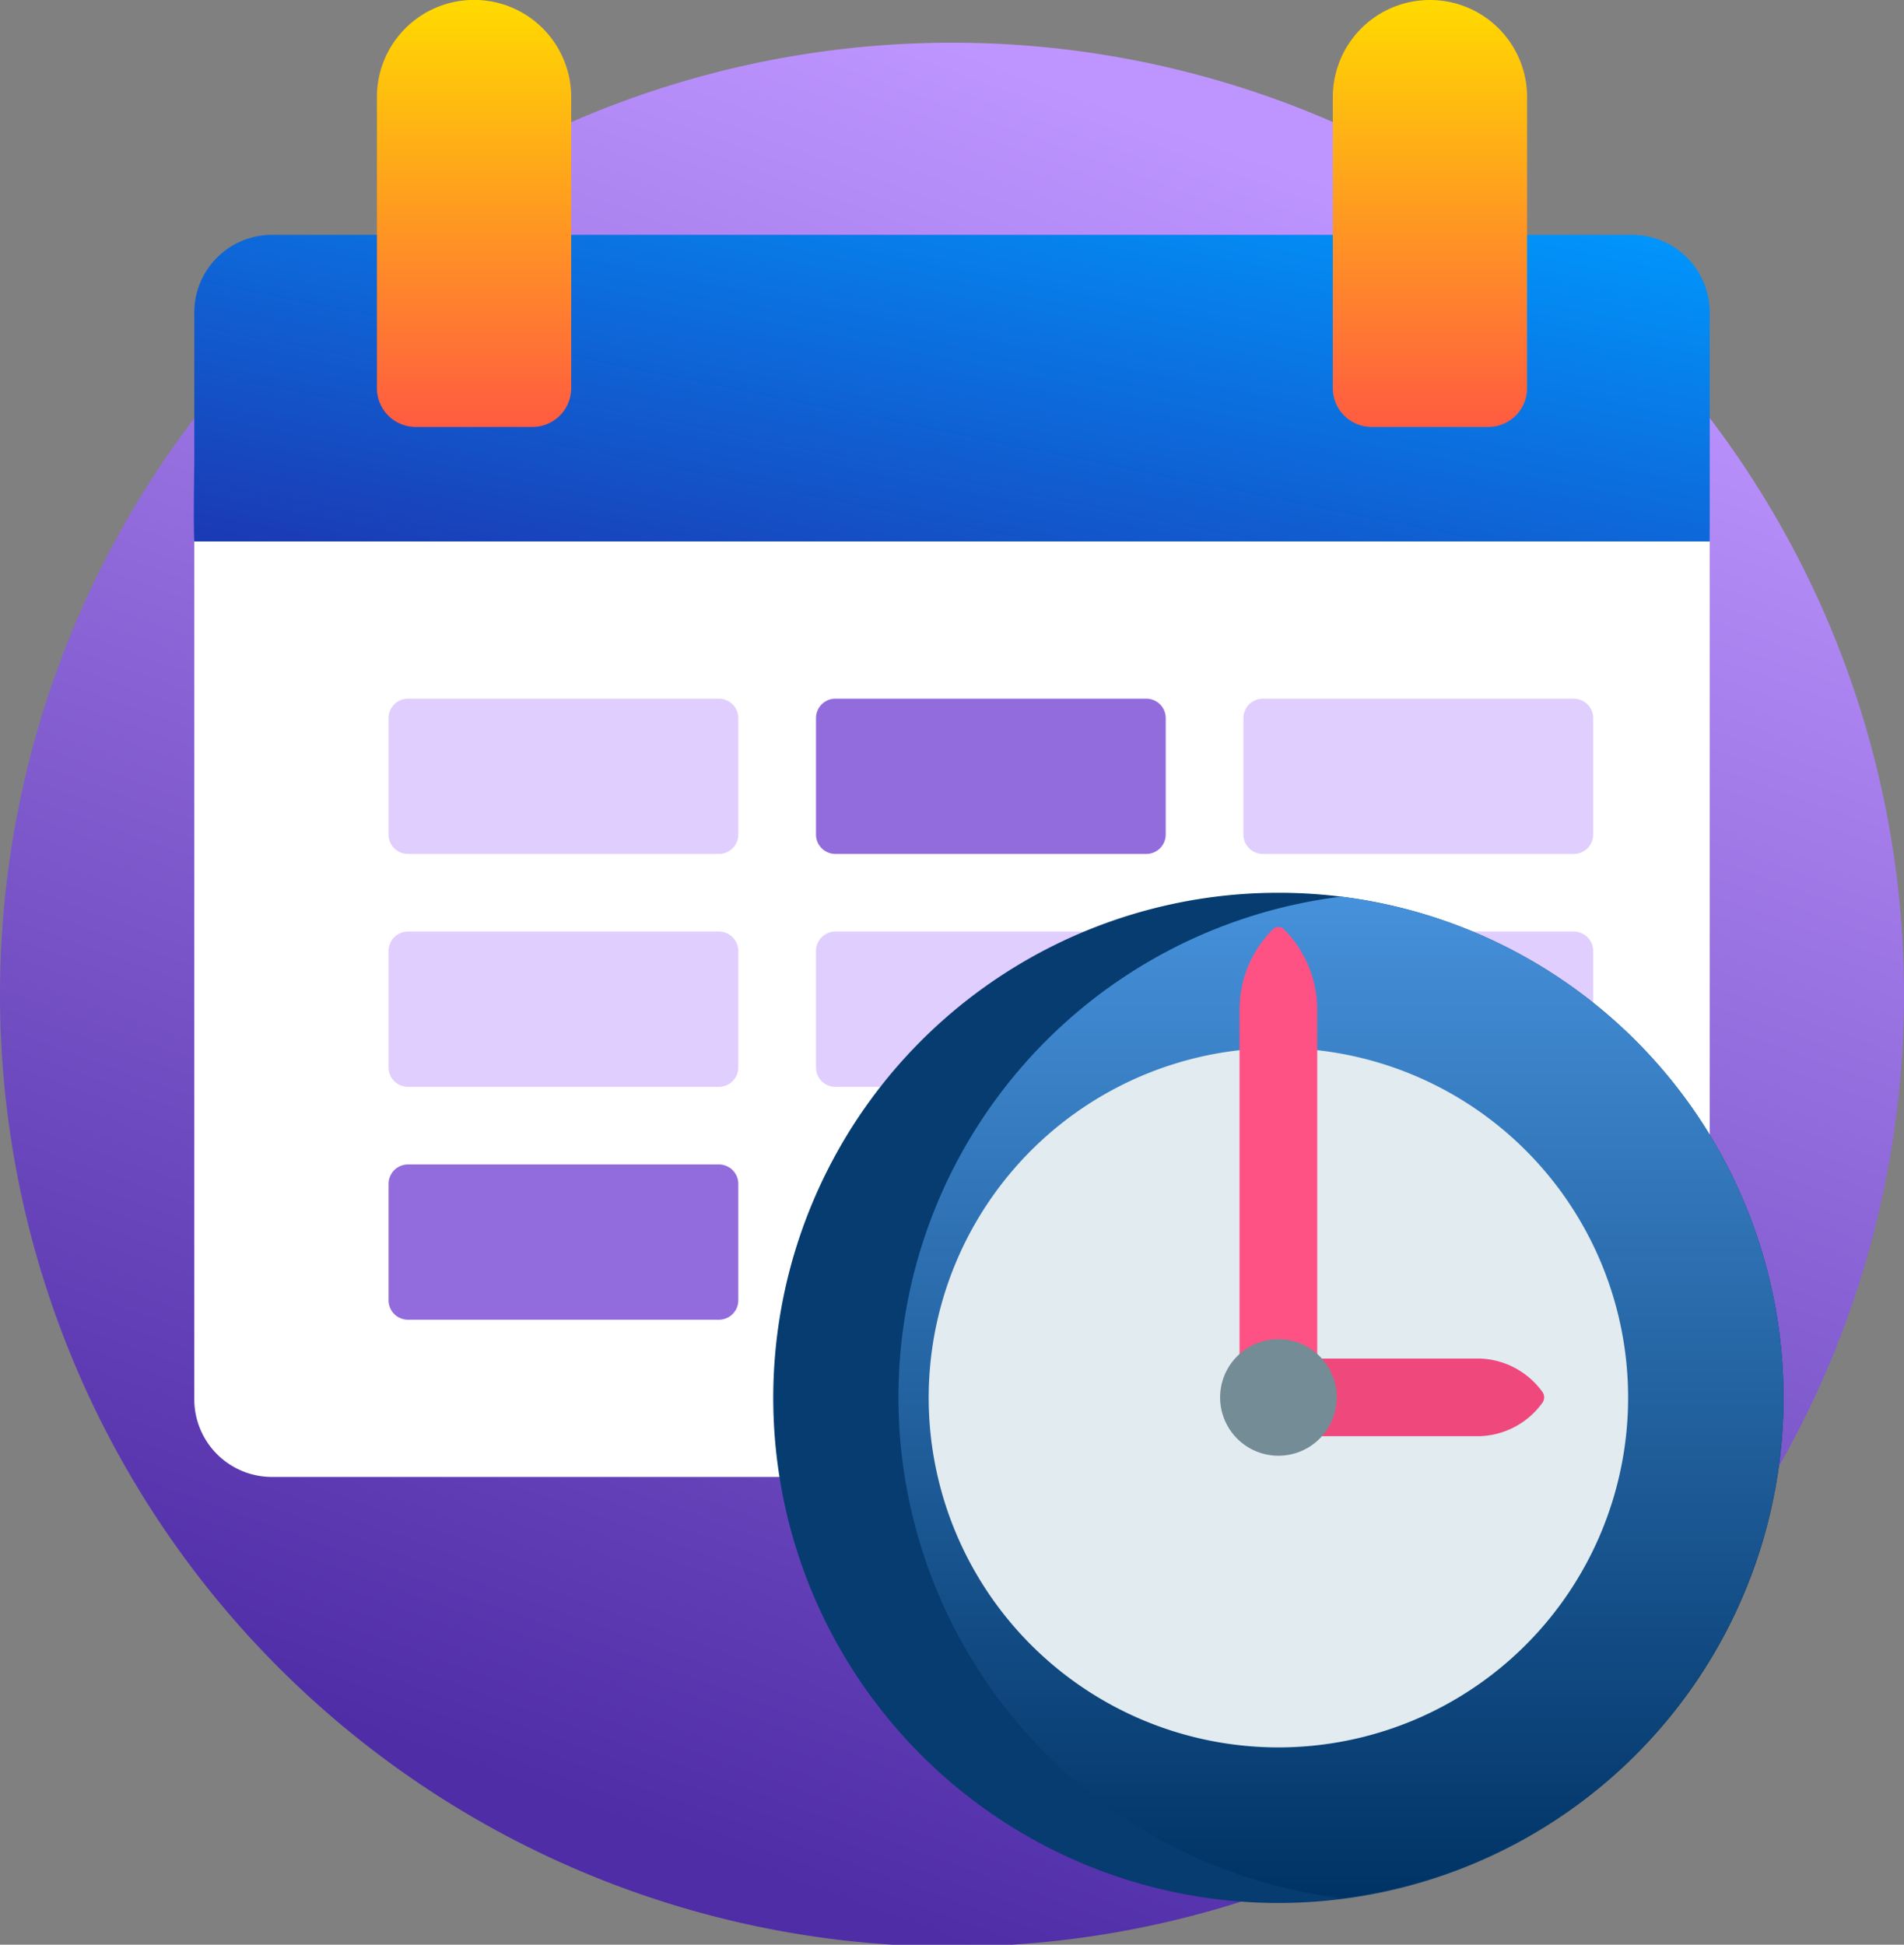 <svg xmlns="http://www.w3.org/2000/svg" id="ic_calendar_" width="140" height="143" data-name="ic_calendar" viewBox="0 0 140 143">
    <rect x="0" y="0" width="140" height="143" fill="#808080" stroke="none"/>
    <defs>
        <style>
            .cls-1{fill:url(#linear-gradient)}.cls-2{fill:#fff}.cls-3{fill:url(#linear-gradient-2)}.cls-4{fill:url(#linear-gradient-3)}.cls-5{fill:#e0cefe}.cls-6{fill:#926bdc}.cls-7{fill:#063c70}.cls-8{fill:url(#linear-gradient-4)}.cls-9{fill:#e1ebf0}.cls-10{fill:#ff5284}.cls-11{fill:#ef487d}.cls-12{fill:#738c96}
        </style>
        <linearGradient id="linear-gradient" x1=".83" x2=".513" y1=".124" y2="1" gradientUnits="objectBoundingBox">
            <stop offset="0" stop-color="#be95ff"/>
            <stop offset="1" stop-color="#4f2da7"/>
        </linearGradient>
        <linearGradient id="linear-gradient-2" x1="1" x2="0" y2="1" gradientUnits="objectBoundingBox">
            <stop offset="0" stop-color="#0097fd"/>
            <stop offset="1" stop-color="#1b39b4"/>
        </linearGradient>
        <linearGradient id="linear-gradient-3" x1=".5" x2=".5" y2="1" gradientUnits="objectBoundingBox">
            <stop offset="0" stop-color="#ffda00"/>
            <stop offset="1" stop-color="#ff5b41"/>
        </linearGradient>
        <linearGradient id="linear-gradient-4" x1=".5" x2=".5" y2="1" gradientUnits="objectBoundingBox">
            <stop offset="0" stop-color="#4691db"/>
            <stop offset="1" stop-color="#003365"/>
        </linearGradient>
    </defs>
    <path id="Path_8417" d="M140 81.172a70 70 0 1 1-70-69.93 69.965 69.965 0 0 1 70 69.93zm0 0" class="cls-1" data-name="Path 8417" transform="translate(0 -8.102)"/>
    <path id="Path_8418" d="M156.812 195.515h-100a5.712 5.712 0 0 1-5.714-5.709V126.3a5.712 5.712 0 0 1 5.714-5.709h100a5.711 5.711 0 0 1 5.714 5.709v63.507a5.711 5.711 0 0 1-5.714 5.708zm0 0" class="cls-2" data-name="Path 8418" transform="translate(-36.812 -86.909)"/>
    <path id="Path_8420" d="M162.441 67.536v16.841H51.012c-.074-1.323 0-5.708 0-5.708V67.536a5.712 5.712 0 0 1 5.714-5.708h100a5.711 5.711 0 0 1 5.715 5.708zm0 0" class="cls-3" data-name="Path 8420" transform="translate(-36.726 -44.56)"/>
    <path id="Path_8422" d="M113.415 7.136v21.407a2.855 2.855 0 0 1-2.857 2.854h-8.572a2.855 2.855 0 0 1-2.857-2.854V7.136a7.143 7.143 0 0 1 14.286 0zM176.558 0a7.139 7.139 0 0 0-7.142 7.136v21.407a2.855 2.855 0 0 0 2.857 2.854h8.572a2.855 2.855 0 0 0 2.857-2.854V7.136A7.139 7.139 0 0 0 176.558 0zm0 0" class="cls-4" data-name="Path 8422" transform="translate(-71.415)"/>
    <path id="Path_8424" d="M127.91 185.381v8.562a1.429 1.429 0 0 1-1.428 1.428h-22.858a1.429 1.429 0 0 1-1.428-1.428v-8.562a1.428 1.428 0 0 1 1.428-1.427h22.858a1.428 1.428 0 0 1 1.428 1.427zm61.428-1.427h-22.856a1.428 1.428 0 0 0-1.428 1.427v8.562a1.428 1.428 0 0 0 1.428 1.428h22.856a1.429 1.429 0 0 0 1.43-1.428v-8.562a1.429 1.429 0 0 0-1.43-1.427zm-62.857 17.125h-22.857a1.428 1.428 0 0 0-1.428 1.427v8.563a1.428 1.428 0 0 0 1.428 1.427h22.858a1.428 1.428 0 0 0 1.428-1.427v-8.563a1.428 1.428 0 0 0-1.428-1.427zm31.428 0h-22.857a1.428 1.428 0 0 0-1.428 1.427v8.563a1.428 1.428 0 0 0 1.428 1.427h22.858a1.428 1.428 0 0 0 1.428-1.427v-8.563a1.428 1.428 0 0 0-1.428-1.427zm31.428 0h-22.855a1.428 1.428 0 0 0-1.428 1.427v8.563a1.428 1.428 0 0 0 1.428 1.427h22.856a1.429 1.429 0 0 0 1.43-1.427v-8.563a1.429 1.429 0 0 0-1.43-1.427zm0 0" class="cls-5" data-name="Path 8424" transform="translate(-73.624 -132.576)"/>
    <path id="Path_8425" d="M127.91 219.631v8.563a1.428 1.428 0 0 1-1.428 1.427h-22.858a1.428 1.428 0 0 1-1.428-1.427v-8.563a1.428 1.428 0 0 1 1.428-1.427h22.858a1.428 1.428 0 0 1 1.428 1.427zm30-35.678h-22.858a1.428 1.428 0 0 0-1.428 1.427v8.562a1.429 1.429 0 0 0 1.428 1.428h22.858a1.429 1.429 0 0 0 1.428-1.428v-8.562a1.428 1.428 0 0 0-1.428-1.427zm0 0" class="cls-6" data-name="Path 8425" transform="translate(-73.624 -132.576)"/>
    <path id="Path_8426" d="M277.656 272.155a37.143 37.143 0 1 1-37.143-37.105 37.124 37.124 0 0 1 37.143 37.105zm0 0" class="cls-7" data-name="Path 8426" transform="translate(-146.513 -169.401)"/>
    <path id="Path_8427" d="M301.461 272.89a37.125 37.125 0 0 1-32.524 36.821 37.1 37.1 0 0 1 0-73.642 37.125 37.125 0 0 1 32.524 36.821zm0 0" class="cls-8" data-name="Path 8427" transform="translate(-170.318 -170.136)"/>
    <path id="Path_8428" d="M295.675 301.617a25.714 25.714 0 1 1-25.714-25.688 25.7 25.7 0 0 1 25.714 25.688zm0 0" class="cls-9" data-name="Path 8428" transform="translate(-175.961 -198.863)"/>
    <path id="Path_8429" d="M331.717 250.155v30.214a.571.571 0 0 1-.571.571h-4.572a.571.571 0 0 1-.571-.571v-30.214a8.363 8.363 0 0 1 2.453-5.917.571.571 0 0 1 .808 0 8.359 8.359 0 0 1 2.453 5.917zm0 0" class="cls-10" data-name="Path 8429" transform="translate(-234.861 -175.903)"/>
    <path id="Path_8430" d="M330.89 363.393h-17.2a.521.521 0 0 1-.447-.572v-4.566a.521.521 0 0 1 .447-.572h17.2a5.909 5.909 0 0 1 4.621 2.451.686.686 0 0 1 0 .806 5.908 5.908 0 0 1-4.621 2.453zm0 0" class="cls-11" data-name="Path 8430" transform="translate(-222.102 -257.784)"/>
    <path id="Path_8432" d="M329.467 356.855a4.286 4.286 0 1 1-4.286-4.281 4.285 4.285 0 0 1 4.286 4.281zm0 0" class="cls-12" data-name="Path 8432" transform="translate(-231.18 -254.101)"/>
</svg>
